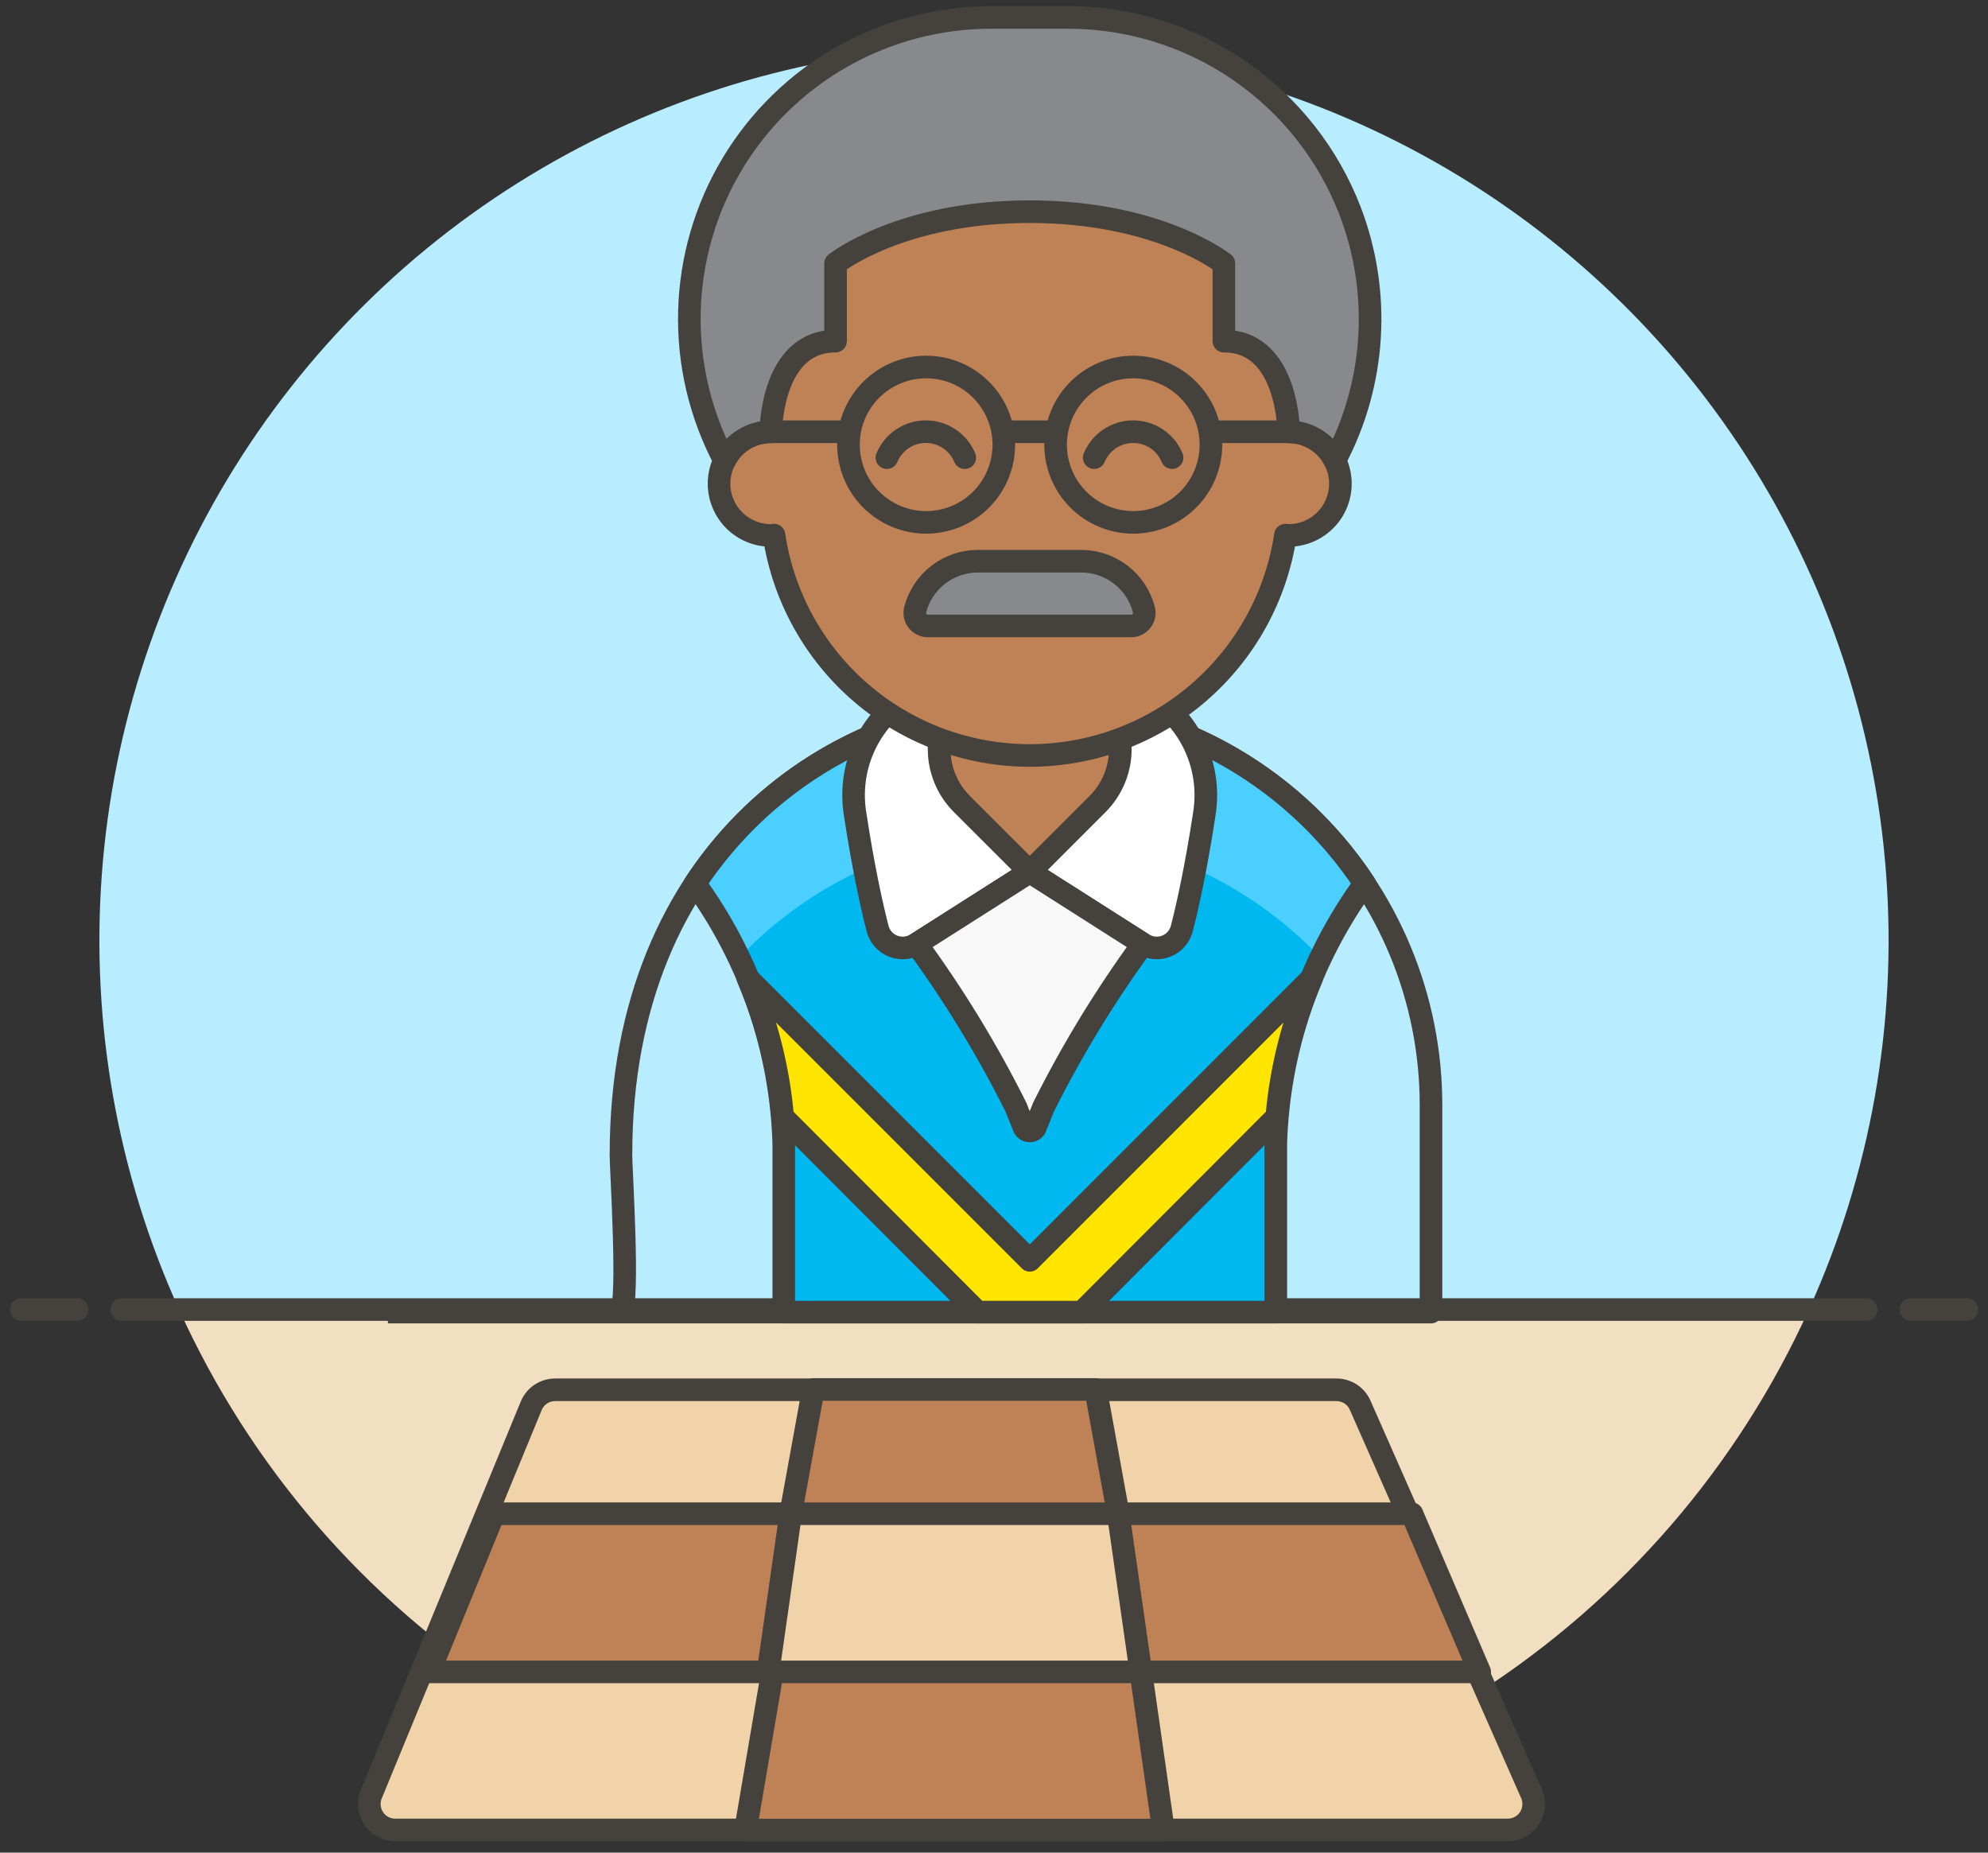 <svg width="88" height="82" viewBox="0 0 88 82" fill="none" xmlns="http://www.w3.org/2000/svg">
<rect x="0" y="0" width="88" height="82" fill="#333333" stroke="none"/>
<path d="M80.072 57.962C82.804 51.93 83.98 45.309 83.492 38.706C83.005 32.102 80.869 25.726 77.281 20.161C73.692 14.596 68.766 10.02 62.952 6.851C57.138 3.682 50.621 2.021 44 2.021C37.378 2.021 30.862 3.682 25.048 6.851C19.234 10.02 14.307 14.596 10.719 20.161C7.131 25.726 4.995 32.102 4.507 38.706C4.02 45.309 5.196 51.93 7.928 57.962H80.072Z" fill="#B8ECFF"/>
<path d="M7.928 57.962C11.069 64.896 16.142 70.778 22.54 74.903C28.937 79.028 36.388 81.222 44 81.222C51.612 81.222 59.063 79.028 65.46 74.903C71.858 70.778 76.93 64.896 80.072 57.962H7.928Z" fill="#F2DFC2"/>
<path d="M0.935 57.962H3.41" stroke="#45413C" stroke-linecap="round" stroke-linejoin="round"/>
<path d="M5.39 57.962H82.61" stroke="#45413C" stroke-linecap="round" stroke-linejoin="round"/>
<path d="M84.59 57.962H87.065" stroke="#45413C" stroke-linecap="round" stroke-linejoin="round"/>
<path d="M17.171 58.075H63.344V48.907C63.344 46.574 62.885 44.264 61.992 42.109C61.1 39.954 59.791 37.996 58.142 36.346C56.492 34.697 54.534 33.388 52.379 32.496C50.224 31.603 47.914 31.144 45.581 31.144C36.95 31.144 27.488 37.615 27.488 51.091L27.485 51.086C27.484 51.705 27.863 57.586 27.485 58.075" stroke="#45413C" stroke-linejoin="round"/>
<path d="M45.584 31.144C42.647 31.142 39.756 31.869 37.169 33.259C34.583 34.65 32.382 36.66 30.764 39.111C33.203 42.466 34.572 46.48 34.694 50.626V58.075H56.474V50.626C56.597 46.479 57.968 42.466 60.407 39.111C58.789 36.66 56.587 34.649 54 33.258C51.413 31.868 48.521 31.141 45.584 31.144Z" fill="#00B8F0"/>
<path d="M45.584 36.873C47.994 36.871 50.379 37.359 52.593 38.31C54.808 39.261 56.805 40.653 58.463 42.403C59.009 41.249 59.659 40.147 60.404 39.111C58.785 36.662 56.583 34.652 53.997 33.262C51.411 31.871 48.52 31.144 45.584 31.144C42.648 31.144 39.757 31.871 37.171 33.262C34.585 34.652 32.383 36.662 30.764 39.111C31.509 40.148 32.158 41.249 32.705 42.403C34.363 40.653 36.36 39.261 38.574 38.31C40.789 37.359 43.174 36.87 45.584 36.873Z" fill="#4ACFFF"/>
<path d="M45.584 31.144C42.647 31.142 39.756 31.869 37.169 33.259C34.583 34.65 32.382 36.66 30.764 39.111C33.203 42.466 34.572 46.48 34.694 50.626V58.075H56.474V50.626C56.597 46.479 57.968 42.466 60.407 39.111C58.789 36.66 56.587 34.649 54 33.258C51.413 31.868 48.521 31.141 45.584 31.144Z" stroke="#45413C" stroke-linecap="round" stroke-linejoin="round"/>
<path d="M45.584 55.784L33.11 43.31C33.944 45.257 34.463 47.324 34.646 49.434L43.273 58.075H47.891L56.517 49.434C56.701 47.324 57.219 45.257 58.054 43.31L45.584 55.784Z" fill="#FFE500" stroke="#45413C" stroke-linecap="round" stroke-linejoin="round"/>
<path d="M45.577 38.592L42.575 35.587C41.931 34.943 41.57 34.069 41.569 33.158V28.851H49.599V33.154C49.599 33.606 49.51 34.054 49.337 34.472C49.164 34.89 48.91 35.269 48.589 35.589L45.577 38.592Z" fill="#BF8256"/>
<path d="M45.577 38.592L42.575 35.587C41.931 34.943 41.57 34.069 41.569 33.158V28.851H49.599V33.154C49.599 33.606 49.51 34.054 49.337 34.472C49.164 34.89 48.91 35.269 48.589 35.589L45.577 38.592Z" stroke="#45413C" stroke-linecap="round" stroke-linejoin="round"/>
<path d="M42.575 35.588C41.932 34.943 41.57 34.069 41.569 33.158V30.736C41.476 30.649 41.365 30.584 41.245 30.545C41.124 30.506 40.996 30.493 40.87 30.508C40.556 30.607 40.259 30.755 39.992 30.947C39.191 31.509 38.565 32.287 38.187 33.19C37.809 34.093 37.694 35.085 37.855 36.05C38.212 38.386 38.573 40.034 38.845 41.093C38.889 41.269 38.975 41.432 39.095 41.568C39.214 41.704 39.364 41.81 39.533 41.877C39.702 41.944 39.884 41.97 40.064 41.953C40.245 41.936 40.419 41.876 40.572 41.778L45.581 38.589L42.575 35.588Z" fill="white" stroke="#45413C" stroke-linecap="round" stroke-linejoin="round"/>
<path d="M48.587 35.588C49.23 34.943 49.592 34.069 49.593 33.158V30.736C49.686 30.649 49.797 30.584 49.917 30.545C50.038 30.506 50.166 30.493 50.292 30.508C50.606 30.607 50.903 30.755 51.171 30.947C51.971 31.51 52.596 32.288 52.974 33.191C53.352 34.093 53.467 35.085 53.306 36.05C52.949 38.386 52.588 40.034 52.316 41.093C52.272 41.269 52.186 41.432 52.066 41.568C51.947 41.704 51.797 41.81 51.628 41.877C51.459 41.944 51.277 41.97 51.097 41.953C50.916 41.936 50.742 41.876 50.589 41.778L45.584 38.592L48.587 35.588Z" fill="white" stroke="#45413C" stroke-linecap="round" stroke-linejoin="round"/>
<path d="M45.584 38.592L40.568 41.782C42.236 44.063 43.71 46.481 44.973 49.009L45.309 49.848C45.325 49.908 45.36 49.961 45.409 50C45.458 50.038 45.519 50.059 45.581 50.059C45.644 50.059 45.704 50.038 45.753 50C45.803 49.961 45.838 49.908 45.853 49.848L46.189 49.009C47.453 46.481 48.926 44.063 50.595 41.782L45.584 38.592Z" fill="#F8F8F8" stroke="#45413C" stroke-linecap="round" stroke-linejoin="round"/>
<path d="M57.041 19.11V16.25C57.041 13.21 55.834 10.295 53.685 8.146C51.536 5.997 48.621 4.79 45.581 4.79C42.542 4.79 39.627 5.997 37.478 8.146C35.328 10.295 34.121 13.21 34.121 16.25V19.115C33.513 19.115 32.93 19.356 32.5 19.786C32.071 20.216 31.829 20.799 31.829 21.407C31.829 22.015 32.071 22.598 32.5 23.027C32.93 23.457 33.513 23.699 34.121 23.699C34.169 23.699 34.214 23.688 34.261 23.685C34.667 26.397 36.033 28.873 38.11 30.663C40.188 32.454 42.839 33.438 45.581 33.438C48.324 33.438 50.975 32.454 53.052 30.663C55.13 28.873 56.495 26.397 56.901 23.685C56.948 23.685 56.994 23.699 57.041 23.699C57.649 23.699 58.232 23.457 58.662 23.027C59.092 22.598 59.333 22.015 59.333 21.407C59.333 20.799 59.092 20.216 58.662 19.786C58.232 19.356 57.649 19.115 57.041 19.115V19.11Z" fill="#BF8256" stroke="#45413C" stroke-linecap="round" stroke-linejoin="round"/>
<path d="M37.559 23.98C37.559 24.36 37.71 24.724 37.979 24.993C38.247 25.262 38.612 25.412 38.992 25.412C39.371 25.412 39.736 25.262 40.005 24.993C40.273 24.724 40.424 24.36 40.424 23.98C40.424 23.6 40.273 23.236 40.005 22.967C39.736 22.698 39.371 22.547 38.992 22.547C38.612 22.547 38.247 22.698 37.979 22.967C37.71 23.236 37.559 23.6 37.559 23.98Z" fill="#BF8256"/>
<path d="M50.738 23.98C50.738 24.36 50.889 24.724 51.157 24.993C51.426 25.262 51.79 25.412 52.17 25.412C52.55 25.412 52.915 25.262 53.183 24.993C53.452 24.724 53.603 24.36 53.603 23.98C53.603 23.6 53.452 23.236 53.183 22.967C52.915 22.698 52.55 22.547 52.17 22.547C51.79 22.547 51.426 22.698 51.157 22.967C50.889 23.236 50.738 23.6 50.738 23.98Z" fill="#BF8256"/>
<path d="M51.884 20.256C51.742 19.916 51.503 19.625 51.196 19.42C50.889 19.216 50.529 19.107 50.16 19.107C49.791 19.107 49.431 19.216 49.124 19.42C48.817 19.625 48.578 19.916 48.436 20.256" stroke="#45413C" stroke-linecap="round" stroke-linejoin="round"/>
<path d="M42.706 20.256C42.564 19.915 42.325 19.625 42.018 19.42C41.711 19.216 41.351 19.106 40.982 19.106C40.614 19.106 40.253 19.216 39.947 19.42C39.64 19.625 39.401 19.915 39.259 20.256" stroke="#45413C" stroke-linecap="round" stroke-linejoin="round"/>
<path d="M50.084 27.705H41.075C40.987 27.706 40.9 27.686 40.822 27.648C40.743 27.61 40.673 27.554 40.619 27.485C40.565 27.417 40.526 27.337 40.508 27.251C40.489 27.166 40.489 27.077 40.509 26.992C40.667 26.377 41.026 25.831 41.527 25.442C42.029 25.053 42.646 24.841 43.281 24.84H47.865C48.5 24.841 49.117 25.053 49.619 25.442C50.121 25.831 50.479 26.377 50.637 26.992C50.657 27.076 50.658 27.164 50.639 27.248C50.621 27.333 50.584 27.412 50.531 27.481C50.478 27.549 50.41 27.605 50.333 27.644C50.255 27.683 50.17 27.704 50.084 27.705Z" fill="#87898C" stroke="#45413C" stroke-linecap="round" stroke-linejoin="round"/>
<path d="M53.603 19.11H57.041" stroke="#45413C" stroke-linecap="round" stroke-linejoin="round"/>
<path d="M34.121 19.11H37.559" stroke="#45413C" stroke-linecap="round" stroke-linejoin="round"/>
<path d="M37.558 19.682C37.558 20.594 37.92 21.469 38.565 22.114C39.21 22.758 40.084 23.121 40.996 23.121C41.908 23.121 42.783 22.758 43.428 22.114C44.072 21.469 44.435 20.594 44.435 19.682C44.435 18.77 44.072 17.896 43.428 17.251C42.783 16.606 41.908 16.244 40.996 16.244C40.084 16.244 39.21 16.606 38.565 17.251C37.92 17.896 37.558 18.77 37.558 19.682Z" stroke="#45413C" stroke-linecap="round" stroke-linejoin="round"/>
<path d="M46.727 19.682C46.727 20.594 47.089 21.469 47.734 22.114C48.378 22.758 49.253 23.121 50.165 23.121C51.077 23.121 51.951 22.758 52.596 22.114C53.241 21.469 53.603 20.594 53.603 19.682C53.603 18.77 53.241 17.896 52.596 17.251C51.951 16.606 51.077 16.244 50.165 16.244C49.253 16.244 48.378 16.606 47.734 17.251C47.089 17.896 46.727 18.77 46.727 19.682Z" stroke="#45413C" stroke-linecap="round" stroke-linejoin="round"/>
<path d="M44.435 19.11H46.727" stroke="#45413C" stroke-linecap="round" stroke-linejoin="round"/>
<path d="M59.765 9.342C58.795 6.82 57.084 4.652 54.857 3.122C52.63 1.592 49.992 0.774 47.291 0.773H43.874C41.57 0.771 39.304 1.365 37.297 2.498C35.29 3.631 33.611 5.265 32.423 7.239C31.235 9.214 30.579 11.463 30.518 13.767C30.457 16.07 30.994 18.351 32.075 20.385C32.264 20.003 32.555 19.682 32.916 19.456C33.278 19.231 33.695 19.111 34.121 19.11C34.121 19.11 34.121 15.099 36.986 15.099V11.661C36.986 11.661 39.851 9.369 45.581 9.369C51.311 9.369 54.176 11.661 54.176 11.661V15.099C57.041 15.099 57.041 19.11 57.041 19.11C57.467 19.111 57.884 19.231 58.246 19.456C58.607 19.682 58.898 20.003 59.087 20.385C59.982 18.7 60.506 16.842 60.623 14.937C60.74 13.032 60.447 11.124 59.765 9.342Z" fill="#87898C"/>
<path d="M31.397 13.224C32.367 10.702 34.078 8.533 36.304 7.003C38.531 5.473 41.169 4.654 43.871 4.654H47.287C49.989 4.654 52.627 5.473 54.853 7.003C57.08 8.533 58.791 10.702 59.761 13.224C60.111 14.135 60.36 15.083 60.502 16.049C60.78 14.153 60.647 12.218 60.11 10.378C59.573 8.538 58.646 6.835 57.392 5.386C56.138 3.936 54.586 2.774 52.842 1.978C51.098 1.182 49.204 0.771 47.287 0.773H43.874C41.957 0.771 40.061 1.181 38.317 1.977C36.573 2.773 35.02 3.935 33.766 5.385C32.511 6.835 31.584 8.539 31.047 10.38C30.511 12.22 30.377 14.155 30.656 16.052C30.798 15.085 31.046 14.136 31.397 13.224Z" fill="#87898C"/>
<path d="M59.765 9.342C58.795 6.82 57.084 4.652 54.857 3.122C52.63 1.592 49.992 0.774 47.291 0.773H43.874C41.57 0.771 39.304 1.365 37.297 2.498C35.29 3.631 33.611 5.265 32.423 7.239C31.235 9.214 30.579 11.463 30.518 13.767C30.457 16.07 30.994 18.351 32.075 20.385C32.264 20.003 32.555 19.682 32.916 19.456C33.278 19.231 33.695 19.111 34.121 19.11C34.121 19.11 34.121 15.099 36.986 15.099V11.661C36.986 11.661 39.851 9.369 45.581 9.369C51.311 9.369 54.176 11.661 54.176 11.661V15.099C57.041 15.099 57.041 19.11 57.041 19.11C57.467 19.111 57.884 19.231 58.246 19.456C58.607 19.682 58.898 20.003 59.087 20.385C59.982 18.7 60.506 16.842 60.623 14.937C60.74 13.032 60.447 11.124 59.765 9.342Z" stroke="#45413C" stroke-linecap="round" stroke-linejoin="round"/>
<path d="M60.208 62.197C60.119 61.993 59.972 61.821 59.786 61.699C59.599 61.578 59.382 61.514 59.16 61.514H24.573C24.346 61.514 24.124 61.581 23.936 61.707C23.747 61.834 23.6 62.013 23.514 62.224L16.435 79.412C16.363 79.586 16.335 79.775 16.354 79.963C16.372 80.15 16.437 80.331 16.541 80.487C16.646 80.644 16.788 80.772 16.954 80.861C17.121 80.95 17.306 80.996 17.495 80.996H66.743C66.934 80.996 67.122 80.948 67.29 80.858C67.457 80.767 67.6 80.636 67.704 80.476C67.808 80.316 67.871 80.133 67.886 79.943C67.902 79.753 67.87 79.562 67.793 79.387L60.208 62.197Z" fill="#F0D3A8" stroke="#45413C" stroke-linecap="round" stroke-linejoin="round"/>
<path d="M35 67H21.863L19 74H34L35 67Z" fill="#BF8256" stroke="#45413C" stroke-linecap="round" stroke-linejoin="round"/>
<path d="M49.5 67H62.5L65.5 74H50.5L49.5 67Z" fill="#BF8256" stroke="#45413C" stroke-linecap="round" stroke-linejoin="round"/>
<path d="M33 81H51.5L50.5 74H34.191L33 81Z" fill="#BF8256" stroke="#45413C" stroke-linecap="round" stroke-linejoin="round"/>
<path d="M35 67H49.5L48.5 61.5H36L35 67Z" fill="#BF8256" stroke="#45413C" stroke-linecap="round" stroke-linejoin="round"/>
</svg>
